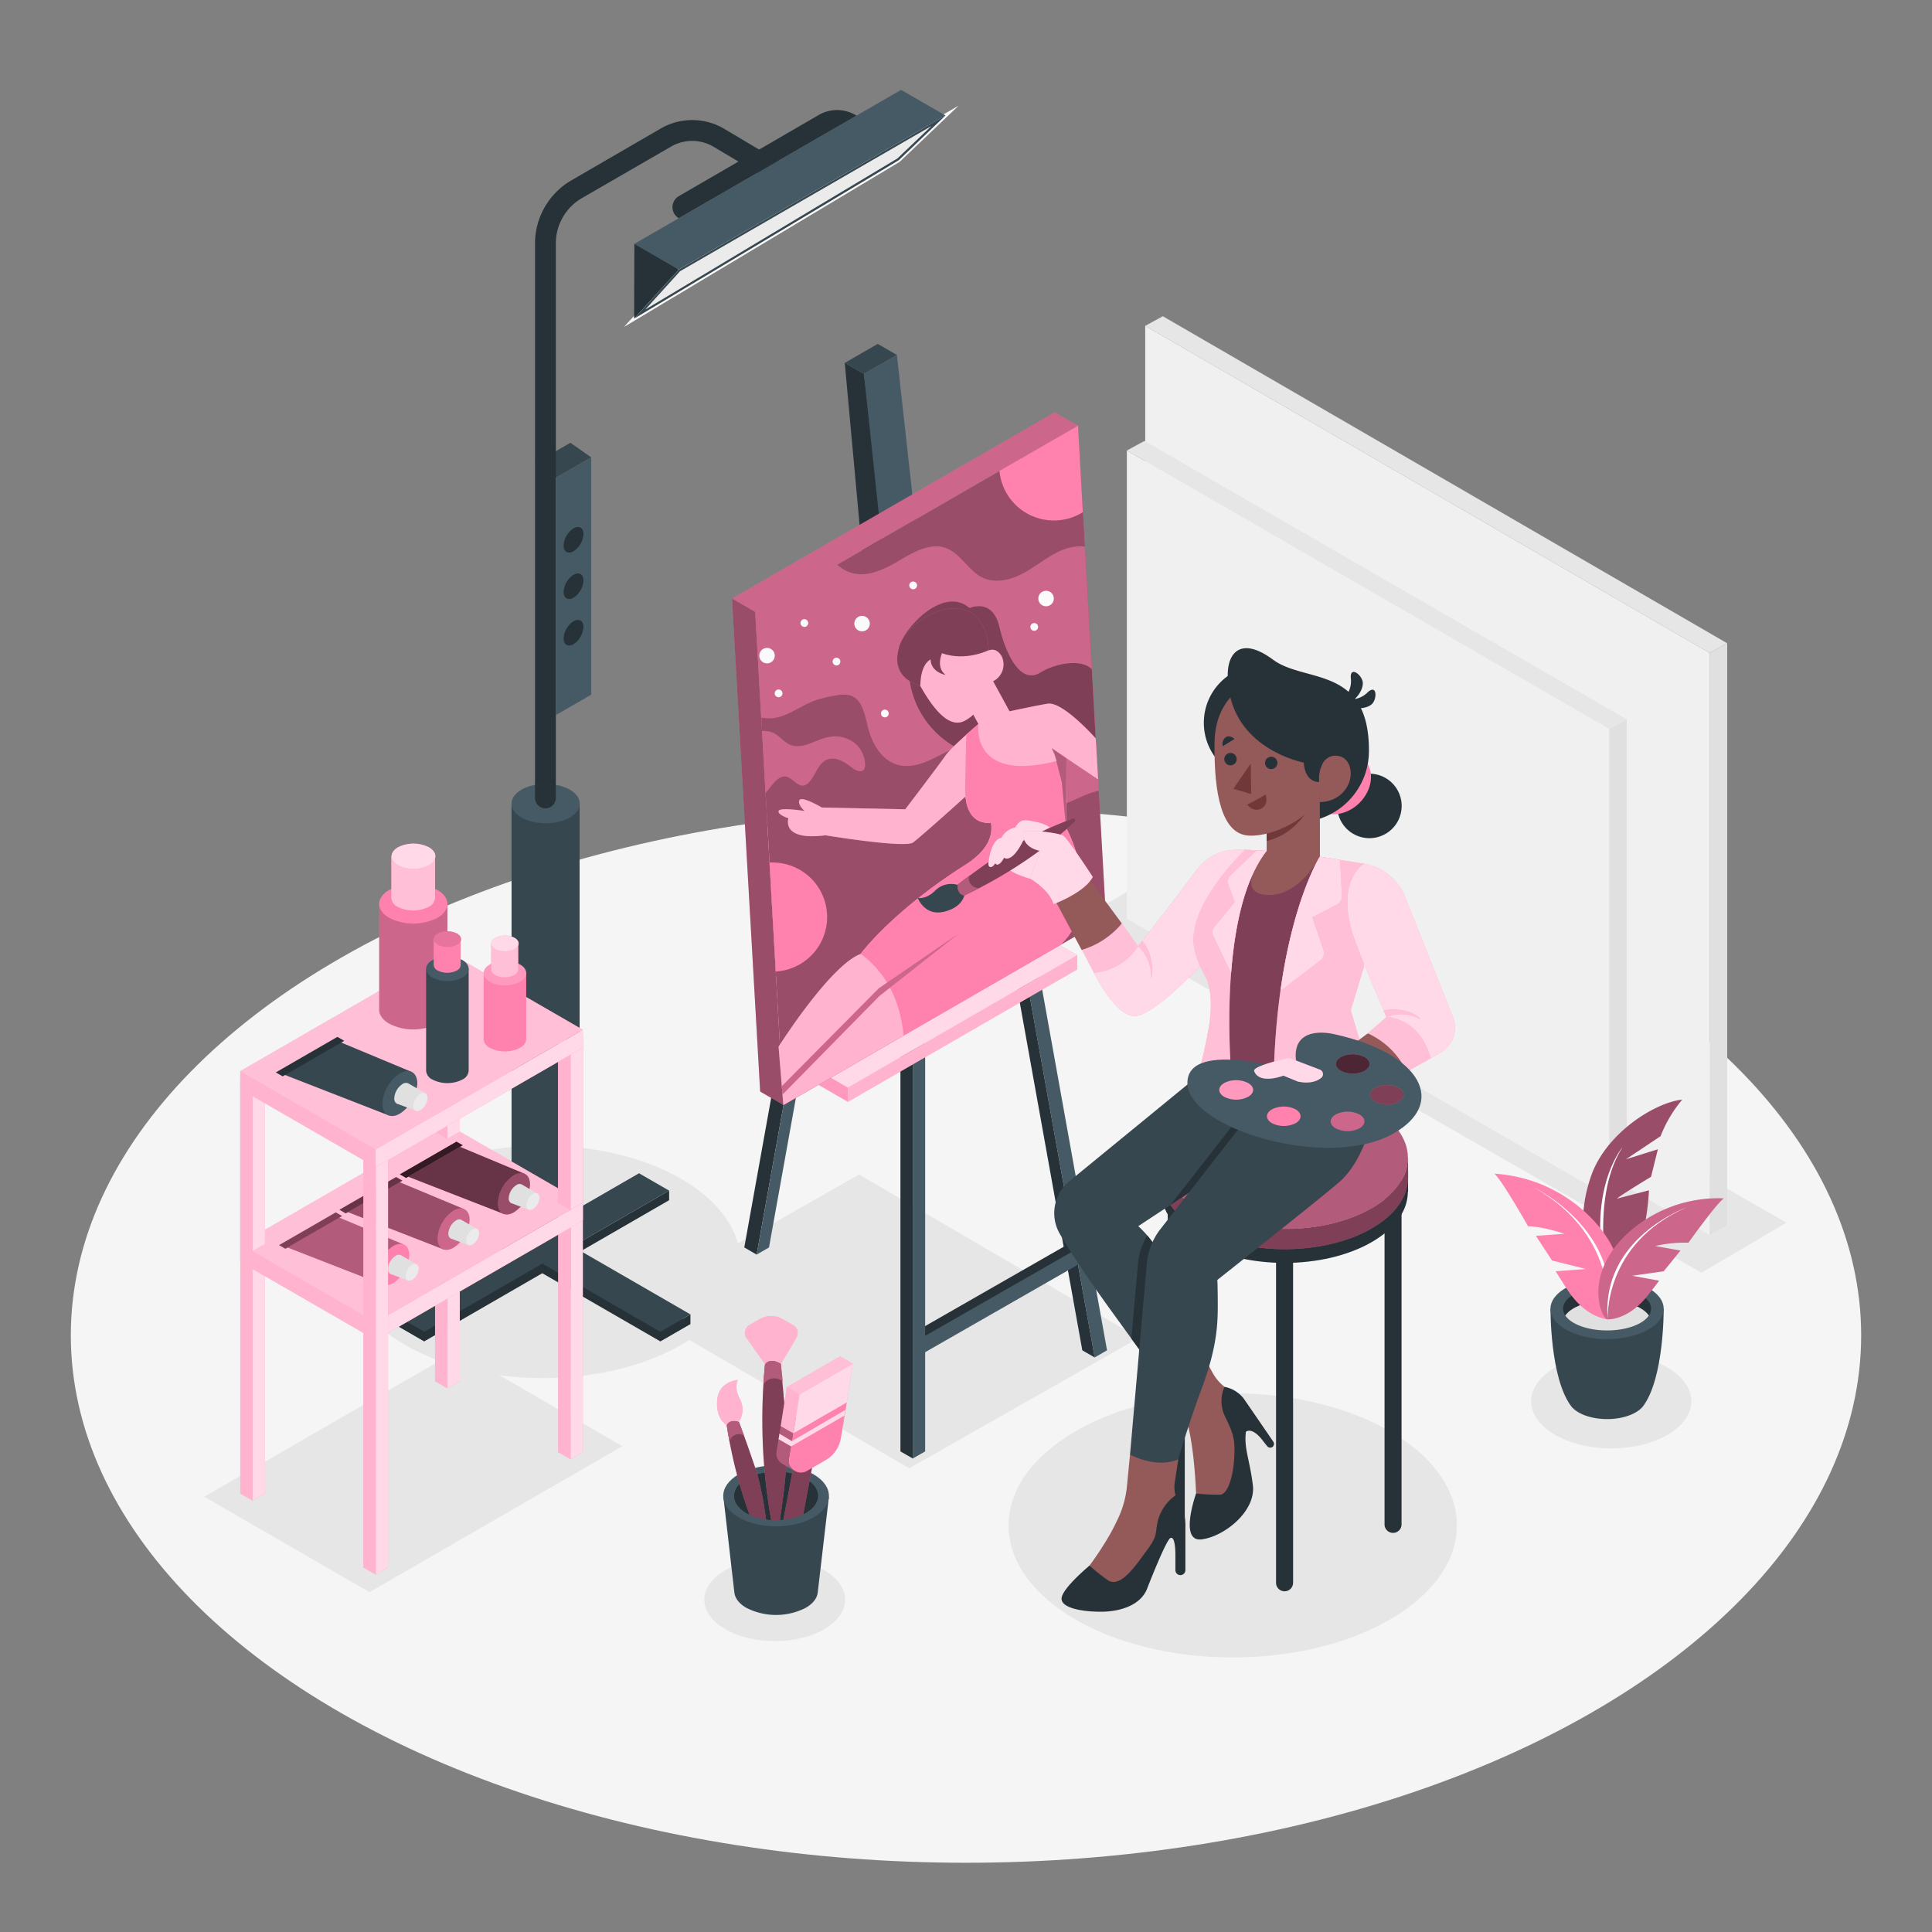<svg xmlns="http://www.w3.org/2000/svg" viewBox="0 0 500 500"><rect x="0" y="0" width="500" height="500" fill="#808080" stroke="none"/><g id="freepik--Floor--inject-125"><ellipse cx="250" cy="345.59" rx="231.67" ry="136.49" style="fill:#f5f5f5"></ellipse></g><g id="freepik--Shadows--inject-125"><polygon points="161.05 374.28 95.64 412.05 52.87 387.36 118.28 349.59 161.05 374.28" style="fill:#e6e6e6"></polygon><polygon points="294.75 346.23 235.31 379.98 162.9 337.71 222.34 303.97 294.75 346.23" style="fill:#e6e6e6"></polygon><polygon points="440.34 329.39 280.39 237.45 302.37 224.5 462.32 316.43 440.34 329.39" style="fill:#e6e6e6"></polygon><ellipse cx="319.03" cy="394.77" rx="58.01" ry="34.18" style="fill:#e6e6e6"></ellipse><ellipse cx="140.53" cy="326.56" rx="51.07" ry="30.09" style="fill:#e6e6e6"></ellipse><ellipse cx="200.5" cy="414" rx="18.22" ry="10.73" style="fill:#e6e6e6"></ellipse><ellipse cx="417" cy="362.63" rx="20.73" ry="12.21" style="fill:#e6e6e6"></ellipse></g><g id="freepik--Canvas--inject-125"><polygon points="447 317.13 442.44 319.62 442.44 168.97 447 166.48 447 317.13" style="fill:#e0e0e0"></polygon><polygon points="442.44 168.97 296.38 84.33 300.94 81.84 447 166.48 442.44 168.97" style="fill:#e6e6e6"></polygon><polygon points="442.44 319.62 296.38 234.98 296.38 84.33 442.44 168.97 442.44 319.62" style="fill:#f0f0f0"></polygon><polygon points="421 307.33 416.43 309.82 416.43 188.66 421 186.17 421 307.33" style="fill:#e0e0e0"></polygon><polygon points="416.43 188.66 291.63 116.6 296.19 114.11 421 186.17 416.43 188.66" style="fill:#e6e6e6"></polygon><polygon points="416.43 309.82 291.63 237.76 291.63 116.6 416.43 188.66 416.43 309.82" style="fill:#f0f0f0"></polygon></g><g id="freepik--Plant--inject-125"><path d="M416.93,335.4S405,323.77,411.8,304.29c3.8-10.93,16.38-18.94,23.55-19.7a33.43,33.43,0,0,0-5.6,9.45l-9,6,8.3-2.6-1.77,7.11s-7.72,4.66-8.86,5.68l8.32-2.17S426.07,328.17,416.93,335.4Z" style="fill:#FF81AE"></path><path d="M416.93,335.4S405,323.77,411.8,304.29c3.8-10.93,16.38-18.94,23.55-19.7a33.43,33.43,0,0,0-5.6,9.45l-9,6,8.3-2.6-1.77,7.11s-7.72,4.66-8.86,5.68l8.32-2.17S426.07,328.17,416.93,335.4Z" style="opacity:0.4"></path><path d="M416.93,335.4s-6.17-24.34,3-38.53C419.89,296.87,409.19,309.39,416.93,335.4Z" style="fill:#fff"></path><path d="M430.56,338.7,416,338.51h-.15l-14.58.19s-.16,17.95,5.37,25.26h0c1.53,1.94,5.11,3.3,9.28,3.3s7.77-1.37,9.29-3.31C430.72,356.63,430.56,338.7,430.56,338.7Z" style="fill:#37474f"></path><ellipse cx="415.91" cy="338.7" rx="14.65" ry="7.86" style="fill:#455a64"></ellipse><path d="M415.91,336.61c5,0,9.31,1.62,10.81,3.86a3.13,3.13,0,0,0,.59-1.77c0-3.11-5.1-5.63-11.4-5.63s-11.39,2.52-11.39,5.63a3.19,3.19,0,0,0,.58,1.77C406.6,338.23,410.87,336.61,415.91,336.61Z" style="fill:#263238"></path><path d="M415.91,336.61c-5,0-9.31,1.62-10.81,3.86,1.5,2.23,5.77,3.85,10.81,3.85s9.31-1.62,10.81-3.85C425.22,338.23,421,336.61,415.91,336.61Z" style="fill:#e0e0e0"></path><path d="M416.09,341.44s-5.64-.22-10.49-7.72c-2-3.09-3-4.72-3-4.72l7.87-.58-8.81-2.2-4.17-6.38,7.32-.54s-5.45-1.91-9.34-1.93c0,0-6.75-11.92-8.72-13.62A38.26,38.26,0,0,1,413.44,317C424.54,330.11,417.74,341.77,416.09,341.44Z" style="fill:#FF81AE"></path><path d="M416.09,341.44s3.53-21.27-19-34.06C397.09,307.38,420.47,318.61,416.09,341.44Z" style="fill:#fff"></path><path d="M416.09,341.44s5.11.33,10.19-6c2.09-2.6,3.11-4,3.11-4l-7-1.27,8.16-1.16,4.36-5.36-6.55-1.18a33.14,33.14,0,0,1,8.61-.86s7.21-10.12,9.15-11.47a34.7,34.7,0,0,0-25.3,9.44C409.54,330.42,414.57,341.59,416.09,341.44Z" style="fill:#FF81AE"></path><path d="M416.09,341.44s5.11.33,10.19-6c2.09-2.6,3.11-4,3.11-4l-7-1.27,8.16-1.16,4.36-5.36-6.55-1.18a33.14,33.14,0,0,1,8.61-.86s7.21-10.12,9.15-11.47a34.7,34.7,0,0,0-25.3,9.44C409.54,330.42,414.57,341.59,416.09,341.44Z" style="opacity:0.2"></path><path d="M416.09,341.44s-1.18-19.52,20.35-28.94C436.44,312.5,414.28,320.43,416.09,341.44Z" style="fill:#fff"></path></g><g id="freepik--Painting--inject-125"><polygon points="279.18 324.64 236.47 349.11 236.47 344.88 279.18 320.42 279.18 324.64" style="fill:#263238"></polygon><polygon points="239.43 375.62 236.23 377.46 236.23 271.34 239.43 269.49 239.43 375.62" style="fill:#455a64"></polygon><polygon points="233.03 375.62 236.23 377.46 236.23 271.34 233.03 269.49 233.03 375.62" style="fill:#263238"></polygon><polygon points="286.5 349.46 283.3 351.31 264.22 245.18 267.42 243.34 286.5 349.46" style="fill:#455a64"></polygon><polygon points="280.1 349.46 283.3 351.31 264.22 245.18 261.02 243.34 280.1 349.46" style="fill:#263238"></polygon><polygon points="192.62 322.84 195.82 324.69 214.9 218.56 211.7 216.72 192.62 322.84" style="fill:#263238"></polygon><polygon points="199.02 322.84 195.82 324.69 214.9 218.56 218.1 216.72 199.02 322.84" style="fill:#455a64"></polygon><polygon points="280.79 326.26 238.08 350.72 238.08 346.49 280.79 322.03 280.79 326.26" style="fill:#455a64"></polygon><polygon points="218.62 93.91 225.1 164.59 232.53 164.59 223.58 96.77 218.62 93.91" style="fill:#263238"></polygon><polygon points="232.12 91.87 223.58 96.77 218.62 93.91 227.16 89 232.12 91.87" style="fill:#37474f"></polygon><polygon points="223.58 96.77 231.5 171.22 240.84 170.7 232.12 91.87 223.58 96.77" style="fill:#455a64"></polygon><polygon points="219.44 281.45 219.44 285.16 205.86 277.32 205.86 273.61 219.44 281.45" style="fill:#FF81AE"></polygon><polygon points="219.44 281.45 219.44 285.16 205.86 277.32 205.86 273.61 219.44 281.45" style="fill:#fff;opacity:0.2"></polygon><polygon points="278.79 250.89 219.44 285.16 219.44 281.45 278.79 247.18 278.79 250.89" style="fill:#FF81AE"></polygon><polygon points="278.79 250.89 219.44 285.16 219.44 281.45 278.79 247.18 278.79 250.89" style="fill:#fff;opacity:0.4"></polygon><polygon points="278.79 247.18 219.44 281.45 205.86 273.61 265.21 239.35 278.79 247.18" style="fill:#FF81AE"></polygon><polygon points="278.79 247.18 219.44 281.45 205.86 273.61 265.21 239.35 278.79 247.18" style="fill:#fff;opacity:0.7"></polygon><polygon points="278.96 110.15 195.45 158.37 189.44 154.9 272.95 106.68 278.96 110.15" style="fill:#FF81AE"></polygon><polygon points="278.96 110.15 195.45 158.37 189.44 154.9 272.95 106.68 278.96 110.15" style="opacity:0.2"></polygon><path d="M286.24,237.74l-11.87,6.86h0L233.85,268l-31.12,18-.89-15.66-1.08-18.86-1.61-28.21-1-18-.91-16-1.77-30.87,63.22-36.5L279,110.15l1.28,22.4,2.32,40.65,1,17.82v.19l.6,10.42Z" style="fill:#FF81AE"></path><path d="M286.24,237.74l-11.87,6.86h0L233.85,268l-31.12,18-.89-15.66-1.08-18.86-1.61-28.21-1-18-.91-16-1.77-30.87,63.22-36.5L279,110.15l1.28,22.4,2.32,40.65,1,17.82v.19l.6,10.42Z" style="opacity:0.4"></path><polygon points="202.73 285.96 195.45 158.37 189.44 154.9 196.73 282.49 202.73 285.96" style="fill:#FF81AE"></polygon><polygon points="202.73 285.96 195.45 158.37 189.44 154.9 196.73 282.49 202.73 285.96" style="opacity:0.4"></polygon><path d="M284.36,204.63l-.18-3L283.57,191l-2.83-49.58a13.23,13.23,0,0,0-6.69,1.33c-3.28,1.54-6.09,3.94-9.29,5.65s-7.14,2.67-10.42,1.13c-3.71-1.74-5.65-6.23-9.49-7.66-4.07-1.5-8.41,1-12.12,3.22s-8.24,4.45-12.46,3.15a9.53,9.53,0,0,1-3.65-2.13l-21.18,12.23L197,185.7a12.84,12.84,0,0,0,2.47.18c4-.19,7.35-3,11.1-4.48a28.7,28.7,0,0,1,5.85-1.42,7.8,7.8,0,0,1,3.69,0c2.95,1,3.69,4.7,4.4,7.73,1,4.44,3.55,9.13,8,10.26,2.95.76,6.05-.26,8.8-1.57s5.4-2.93,8.39-3.49a7.26,7.26,0,0,1,4.08.25,9.28,9.28,0,0,1,4,4.09,73.44,73.44,0,0,0,4.3,7,11.79,11.79,0,0,0,6.61,4.63c2.73.58,5.56-.27,8.14-1.36S281.71,205.19,284.36,204.63Z" style="fill:#FF81AE"></path><path d="M284.36,204.63l-.18-3L283.57,191l-2.83-49.58a13.23,13.23,0,0,0-6.69,1.33c-3.28,1.54-6.09,3.94-9.29,5.65s-7.14,2.67-10.42,1.13c-3.71-1.74-5.65-6.23-9.49-7.66-4.07-1.5-8.41,1-12.12,3.22s-8.24,4.45-12.46,3.15a9.53,9.53,0,0,1-3.65-2.13l-21.18,12.23L197,185.7a12.84,12.84,0,0,0,2.47.18c4-.19,7.35-3,11.1-4.48a28.7,28.7,0,0,1,5.85-1.42,7.8,7.8,0,0,1,3.69,0c2.95,1,3.69,4.7,4.4,7.73,1,4.44,3.55,9.13,8,10.26,2.95.76,6.05-.26,8.8-1.57s5.4-2.93,8.39-3.49a7.26,7.26,0,0,1,4.08.25,9.28,9.28,0,0,1,4,4.09,73.44,73.44,0,0,0,4.3,7,11.79,11.79,0,0,0,6.61,4.63c2.73.58,5.56-.27,8.14-1.36S281.71,205.19,284.36,204.63Z" style="opacity:0.2"></path><path d="M235.32,175.6a23.68,23.68,0,0,0,13.41,18.53c12.65,6.19,18.92-6.41,18.92-6.41L250,166.51Z" style="fill:#FF81AE"></path><path d="M235.32,175.6a23.68,23.68,0,0,0,13.41,18.53c12.65,6.19,18.92-6.41,18.92-6.41L250,166.51Z" style="fill:#FF81AE"></path><path d="M235.32,175.6a23.68,23.68,0,0,0,13.41,18.53c12.65,6.19,18.92-6.41,18.92-6.41L250,166.51Z" style="opacity:0.5"></path><path d="M283.58,191.21v2.48l-22.33-4.18-7.44-13.78,2.08-7.48s-5.13,4.1-12.11-.55-7.49,5.57-7.49,5.57-4.49-1-3.66-5.57,11.31-16.41,18.3-10.34c0,0,5.92-2.82,7.74,4.93s5.7,14.81,10.55,11.77c3.89-2.44,10.76-3.67,13.34-.86l1,17.82Z" style="fill:#FF81AE"></path><path d="M283.58,191.21v2.48l-22.33-4.18-7.44-13.78,2.08-7.48s-5.13,4.1-12.11-.55-7.49,5.57-7.49,5.57-4.49-1-3.66-5.57,11.31-16.41,18.3-10.34c0,0,5.92-2.82,7.74,4.93s5.7,14.81,10.55,11.77c3.89-2.44,10.76-3.67,13.34-.86l1,17.82Z" style="opacity:0.5"></path><path d="M275.87,214.15s10.55,19-1.5,30.45L202.73,286l-1.24-15.12s.12-.2.35-.54c2.15-3.32,13.72-20.78,20.89-23.46,0,0,8.11-11,27.05-23,4.26-2.7,7.46-6.24,6.69-11,0,0-5.81,1.23-6.61-6.74-3.29,3-11.87,10.64-13.55,11.89-2.1,1.55-22.7-1.86-22.7-1.86-11.59,1.52-9.56-4.4-9.56-4.4s-2.84-.91-2.54-1.89,6.22-.08,6.72,0c-.26-.24-1.95-1.82-1.29-2.85s5.75,1.95,5.75,1.95l21.59.46s8.83-11.61,10.42-13.9,8.53-8.15,8.53-8.15l-1.34-2.45a10.1,10.1,0,0,1-2.42,1.69c-3.95,1.85-8.15-3.16-12.09-10.58a10.61,10.61,0,0,1,3.44-14.41c2.61-1.71,9.6-4.57,14.43,5.22a14.38,14.38,0,0,1,.64,1.48c1.84-.75,3.06.93,3.39,1.62a4.87,4.87,0,0,1-2.27,6.34l4.25,7.79s8.89-1.91,10.18-2c3.58-.14,10.4,7.08,12.13,9l.61,10.61L276,196.22Z" style="fill:#FF81AE"></path><path d="M275.87,214.15s10.55,19-1.5,30.45L202.73,286l-1.24-15.12s.12-.2.35-.54c2.15-3.32,13.72-20.78,20.89-23.46,0,0,8.11-11,27.05-23,4.26-2.7,7.46-6.24,6.69-11,0,0-5.81,1.23-6.61-6.74-3.29,3-11.87,10.64-13.55,11.89-2.1,1.55-22.7-1.86-22.7-1.86-11.59,1.52-9.56-4.4-9.56-4.4s-2.84-.91-2.54-1.89,6.22-.08,6.72,0c-.26-.24-1.95-1.82-1.29-2.85s5.75,1.95,5.75,1.95l21.59.46s8.83-11.61,10.42-13.9,8.53-8.15,8.53-8.15l-1.34-2.45a10.1,10.1,0,0,1-2.42,1.69c-3.95,1.85-8.15-3.16-12.09-10.58a10.61,10.61,0,0,1,3.44-14.41c2.61-1.71,9.6-4.57,14.43,5.22a14.38,14.38,0,0,1,.64,1.48c1.84-.75,3.06.93,3.39,1.62a4.87,4.87,0,0,1-2.27,6.34l4.25,7.79s8.89-1.91,10.18-2c3.58-.14,10.4,7.08,12.13,9l.61,10.61L276,196.22Z" style="fill:#fff;opacity:0.4"></path><path d="M274.37,244.6h0L233.85,268c-.61-6.62-3.08-15.27-11.12-21.16,0,0,8.11-11,27.05-23,4.26-2.7,7.46-6.24,6.69-11,0,0-6.87,1.47-6.69-9,.07-4.6.29-13.75.29-13.75l3.16-2.76s-2.49,16.51,22.76,8.92l-.12,17.93S286.42,233.16,274.37,244.6Z" style="fill:#FF81AE"></path><polygon points="202.51 283.28 227.53 257.82 248.19 241.54 227.43 255.77 202.33 281.11 202.51 283.28" style="fill:#FF81AE"></polygon><polygon points="202.51 283.28 227.53 257.82 248.19 241.54 227.43 255.77 202.33 281.11 202.51 283.28" style="opacity:0.2"></polygon><path d="M272.2,193.63l.73,1.64a22.82,22.82,0,0,1,1.87,7.16l1.07,11.72h0l.12-17.92h0Z" style="fill:#FF81AE"></path><polyline points="274.8 202.44 275.87 214.15 275.87 214.14 275.99 196.22 275.99 196.22 275.99 196.22 272.2 193.63 272.93 195.27" style="opacity:0.3"></polyline><path d="M255.89,168.25s-5.89,3-12.11.8c0,0-1.66,3.66.93,5.62,0,0-3.78-.65-3.87-4,0,0-2.57.93-2.66,6.73,0,0-7.9-1.44-5.54-9.73C235.29,158.37,254.86,150.07,255.89,168.25Z" style="fill:#FF81AE"></path><path d="M255.89,168.25s-5.89,3-12.11.8c0,0-1.66,3.66.93,5.62,0,0-3.78-.65-3.87-4,0,0-2.57.93-2.66,6.73,0,0-7.9-1.44-5.54-9.73C235.29,158.37,254.86,150.07,255.89,168.25Z" style="opacity:0.5"></path><path d="M214.06,237.32a14.12,14.12,0,0,1-13.3,14.11l-1.61-28.21.79,0A14.11,14.11,0,0,1,214.06,237.32Z" style="fill:#FF81AE"></path><path d="M280.24,132.55a14.14,14.14,0,0,1-21.58-10.69L279,110.15Z" style="fill:#FF81AE"></path><path d="M225.1,161.39a2,2,0,1,1-2-2A2,2,0,0,1,225.1,161.39Z" style="fill:#fafafa"></path><path d="M200.51,169.68a2,2,0,1,1-2-2A2,2,0,0,1,200.51,169.68Z" style="fill:#fafafa"></path><circle cx="270.72" cy="154.9" r="2.01" style="fill:#fafafa"></circle><path d="M230,184.65a1,1,0,1,1-1-1A1,1,0,0,1,230,184.65Z" style="fill:#fafafa"></path><path d="M237.32,151.5a1,1,0,1,1-1-1A1,1,0,0,1,237.32,151.5Z" style="fill:#fafafa"></path><path d="M268.66,162.25a1,1,0,1,1-1-1A1,1,0,0,1,268.66,162.25Z" style="fill:#fafafa"></path><path d="M217.48,171.22a1,1,0,1,1-1-1A1,1,0,0,1,217.48,171.22Z" style="fill:#fafafa"></path><path d="M209.17,161.24a1,1,0,1,1-1-1A1,1,0,0,1,209.17,161.24Z" style="fill:#fafafa"></path><path d="M202.5,179.44a1,1,0,1,1-1-1A1,1,0,0,1,202.5,179.44Z" style="fill:#fafafa"></path><path d="M223.87,198a1.78,1.78,0,0,1-.31,1.13c-.71.93-2.18.22-3.1-.51-1.88-1.48-4.31-2.94-6.51-2s-2.87,3.92-4.53,5.77a2.77,2.77,0,0,1-1.26.86c-1.75.43-3-1.94-4.74-2.27s-3.28,1.67-4.44,3.21a11.39,11.39,0,0,1-.86,1l-.91-16a5.89,5.89,0,0,1,3.1.57c1.52.8,2.59,2.32,4.18,3,3.19,1.33,6.53-1.33,9.92-2a8.33,8.33,0,0,1,6.5,1.36A7.29,7.29,0,0,1,223.87,198Z" style="fill:#FF81AE"></path><path d="M223.87,198a1.78,1.78,0,0,1-.31,1.13c-.71.93-2.18.22-3.1-.51-1.88-1.48-4.31-2.94-6.51-2s-2.87,3.92-4.53,5.77a2.77,2.77,0,0,1-1.26.86c-1.75.43-3-1.94-4.74-2.27s-3.28,1.67-4.44,3.21a11.39,11.39,0,0,1-.86,1l-.91-16a5.89,5.89,0,0,1,3.1.57c1.52.8,2.59,2.32,4.18,3,3.19,1.33,6.53-1.33,9.92-2a8.33,8.33,0,0,1,6.5,1.36A7.29,7.29,0,0,1,223.87,198Z" style="opacity:0.2"></path></g><g id="freepik--Brushes--inject-125"><path d="M214.52,387.4l-27.34-.28,2.87,25h0c.16,1.47,1.2,2.91,3.14,4a16.9,16.9,0,0,0,15.3,0c1.95-1.12,3-2.56,3.14-4h0Z" style="fill:#37474f"></path><path d="M210.52,392.7c-5.34,3.09-14,3.09-19.34,0s-5.34-8.08,0-11.16,14-3.08,19.34,0S215.86,389.62,210.52,392.7Z" style="fill:#455a64"></path><path d="M208.5,391.54a16.9,16.9,0,0,1-15.3,0c-4.23-2.44-4.23-6.39,0-8.84a16.87,16.87,0,0,1,15.3,0C212.73,385.15,212.73,389.1,208.5,391.54Z" style="fill:#263238"></path><path d="M208.51,391.54a4.54,4.54,0,0,1-.62.32,14.48,14.48,0,0,1-5.14,1.4c-.3,0-.62.06-.92.08a18.75,18.75,0,0,1-2.25,0c-.46,0-.9-.08-1.34-.14A14.44,14.44,0,0,1,194,392c-.27-.13-.54-.26-.79-.41-3.5-2-4.1-5.08-1.8-7.46a8.5,8.5,0,0,1,1.8-1.37,11.89,11.89,0,0,1,2.78-1.16,15,15,0,0,1,1.95-.43,18,18,0,0,1,5.43-.07,15,15,0,0,1,1.65.31,13.06,13.06,0,0,1,3.51,1.35,7,7,0,0,1,1,.66C212.7,385.8,212.38,389.31,208.51,391.54Z" style="fill:#263238"></path><path d="M191.23,368a5.88,5.88,0,0,0,.3-5.87c-1.67-3-.58-5-.58-5s-5,.29-5.36,5.29,2.49,6.41,2.49,6.41Z" style="fill:#FF81AE"></path><path d="M191.23,368a5.88,5.88,0,0,0,.3-5.87c-1.67-3-.58-5-.58-5s-5,.29-5.36,5.29,2.49,6.41,2.49,6.41Z" style="fill:#fff;opacity:0.4"></path><path d="M198.24,393.18A14.44,14.44,0,0,1,194,392c-.42-1.14-.85-2.37-1.28-3.67s-.91-2.83-1.31-4.2c-1.24-4.34-2.08-8.28-2.61-11.07-.08-.47-.17-.92-.24-1.32s-.16-.85-.21-1.2-.07-.49-.11-.69l-.14-.93c.81-1.78,3.14-.87,3.14-.87s.32.74,1.29,3.46c.64,1.75,1.55,4.33,2.82,8.06.23.65.44,1.33.64,2A85.33,85.33,0,0,1,198.24,393.18Z" style="fill:#FF81AE"></path><path d="M198.24,393.18A14.44,14.44,0,0,1,194,392c-.42-1.14-.85-2.37-1.28-3.67s-.91-2.83-1.31-4.2c-1.24-4.34-2.08-8.28-2.61-11.07-.08-.47-.17-.92-.24-1.32s-.16-.85-.21-1.2-.07-.49-.11-.69l-.14-.93c.81-1.78,3.14-.87,3.14-.87s.32.74,1.29,3.46c.64,1.75,1.55,4.33,2.82,8.06.23.65.44,1.33.64,2A85.33,85.33,0,0,1,198.24,393.18Z" style="opacity:0.5"></path><path d="M192.52,371.46c-1-2.71-1.29-3.46-1.29-3.46s-2.34-.91-3.15.87c0,0,.22,1.59.7,4.14A2.57,2.57,0,0,1,192.52,371.46Z" style="fill:#FF81AE"></path><path d="M192.52,371.46c-1-2.71-1.29-3.46-1.29-3.46s-2.34-.91-3.15.87c0,0,.22,1.59.7,4.14A2.57,2.57,0,0,1,192.52,371.46Z" style="opacity:0.3"></path><path d="M198,353.08l-4.79-6.77a2.36,2.36,0,0,1,.75-3.41l2.61-1.5a5.93,5.93,0,0,1,6,0l2.7,1.55a2.36,2.36,0,0,1,.85,3.25l-4,6.77Z" style="fill:#FF81AE"></path><path d="M198,353.08l-4.79-6.77a2.36,2.36,0,0,1,.75-3.41l2.61-1.5a5.93,5.93,0,0,1,6,0l2.7,1.55a2.36,2.36,0,0,1,.85,3.25l-4,6.77Z" style="fill:#fff;opacity:0.4"></path><path d="M203.35,381.05c-.39,4.59-1,9-1.52,12.29a18.75,18.75,0,0,1-2.25,0c-.55-3-1.18-7.13-1.66-12.2-.09-1-.18-2-.26-3.1a151.09,151.09,0,0,1-.09-19.71c0-.45.06-.87.09-1.25s0-.51.05-.75c.14-2,.28-3.23.28-3.23,1.52-1.92,4.08-.11,4.08-.11a.42.42,0,0,0,0,.07s0,0,0,.07,0,.19,0,.37.05.3.07.49,0,.28.05.44a.49.49,0,0,0,0,.12,2.65,2.65,0,0,0,.05.38c0,.13,0,.27,0,.42,0,.41.1.9.15,1.46,0,.24,0,.5.07.77.23,2.31.54,5.72,1,10.62A79.59,79.59,0,0,1,203.35,381.05Z" style="fill:#FF81AE"></path><path d="M203.35,381.05c-.39,4.59-1,9-1.52,12.29a18.75,18.75,0,0,1-2.25,0c-.55-3-1.18-7.13-1.66-12.2-.09-1-.18-2-.26-3.1a151.09,151.09,0,0,1-.09-19.71c0-.45.06-.87.09-1.25s0-.51.05-.75c.14-2,.28-3.23.28-3.23,1.52-1.92,4.08-.11,4.08-.11a.42.42,0,0,0,0,.07s0,0,0,.07,0,.19,0,.37.05.3.07.49,0,.28.05.44a.49.49,0,0,0,0,.12,2.65,2.65,0,0,0,.05.38c0,.13,0,.27,0,.42,0,.41.1.9.15,1.46,0,.24,0,.5.07.77.23,2.31.54,5.72,1,10.62A79.59,79.59,0,0,1,203.35,381.05Z" style="opacity:0.5"></path><path d="M202.58,357.57c-.36-3.59-.51-4.6-.51-4.6s-2.56-1.81-4.08.11c0,0-.22,2-.42,5.23A3.2,3.2,0,0,1,202.58,357.57Z" style="fill:#FF81AE"></path><path d="M202.58,357.57c-.36-3.59-.51-4.6-.51-4.6s-2.56-1.81-4.08.11c0,0-.22,2-.42,5.23A3.2,3.2,0,0,1,202.58,357.57Z" style="opacity:0.3"></path><path d="M210.58,377.39a1.73,1.73,0,0,1-.05.45l-.39,2.09-.65,3.44-1.6,8.49a14.48,14.48,0,0,1-5.14,1.4l2.25-11.9.18-1,0-.08h0l.62-3.32a2.4,2.4,0,0,1,4.75.44Z" style="fill:#FF81AE"></path><path d="M210.58,377.39a1.73,1.73,0,0,1-.05.45l-.39,2.09-.65,3.44-1.6,8.49a14.48,14.48,0,0,1-5.14,1.4l2.25-11.9.18-1,0-.08h0l.62-3.32a2.4,2.4,0,0,1,4.75.44Z" style="opacity:0.5"></path><path d="M204.27,377.53a2.82,2.82,0,0,0,0,1,2.7,2.7,0,0,0,.08.39c0,.13.08.25.13.38h0a3.54,3.54,0,0,0,.19.33,1.9,1.9,0,0,0,.22.33c.08.1.18.2.26.29l.3.26.33.21-.17-.08-3.06-1.78a3,3,0,0,1-1.56-3.2l.53-3.18.22-1.38.34-2,3.93-2.27,9.86-5.69-.69,4.19L205.36,371l-.33,2-.22,1.37Z" style="fill:#FF81AE"></path><path d="M204.27,377.53a2.82,2.82,0,0,0,0,1,2.7,2.7,0,0,0,.08.39c0,.13.08.25.13.38h0a3.54,3.54,0,0,0,.19.33,1.9,1.9,0,0,0,.22.33c.08.1.18.2.26.29l.3.26.33.21-.17-.08-3.06-1.78a3,3,0,0,1-1.56-3.2l.53-3.18.22-1.38.34-2,3.93-2.27,9.86-5.69-.69,4.19L205.36,371l-.33,2-.22,1.37Z" style="opacity:0.3"></path><polygon points="220.7 352.92 206.91 360.89 203.62 358.99 217.41 351.02 220.7 352.92" style="fill:#FF81AE"></polygon><polygon points="220.7 352.92 206.91 360.89 203.62 358.99 217.41 351.02 220.7 352.92" style="fill:#fff;opacity:0.5"></polygon><polygon points="206.91 360.89 205.35 370.96 202.06 369.06 203.62 358.99 206.91 360.89" style="fill:#FF81AE"></polygon><polygon points="206.91 360.89 205.35 370.96 202.06 369.06 203.62 358.99 206.91 360.89" style="fill:#fff;opacity:0.4"></polygon><polygon points="219.15 362.99 205.35 370.96 206.91 360.89 220.7 352.92 219.15 362.99" style="fill:#FF81AE"></polygon><polygon points="219.15 362.99 205.35 370.96 206.91 360.89 220.7 352.92 219.15 362.99" style="fill:#fff;opacity:0.7"></polygon><path d="M213.67,377.89l-4.85,2.8a3.07,3.07,0,0,1-4.56-3.16l1.09-6.57,13.8-8-1.52,9.18A8.15,8.15,0,0,1,213.67,377.89Z" style="fill:#FF81AE"></path><polygon points="218.76 364.89 218.53 366.35 204.81 374.29 204.74 374.32 201.51 372.45 201.73 371.07 204.95 372.97 205.03 372.92 218.76 364.89" style="fill:#FF81AE"></polygon><polygon points="218.76 364.89 218.53 366.35 204.81 374.29 204.74 374.32 201.51 372.45 201.73 371.07 204.95 372.97 205.03 372.92 218.76 364.89" style="fill:#fff;opacity:0.7"></polygon></g><g id="freepik--Character--inject-125"><path d="M332.45,411.82h0a2.2,2.2,0,0,1-2.21-2.2V319a2.21,2.21,0,0,1,2.21-2.21h0a2.21,2.21,0,0,1,2.2,2.21v90.61A2.2,2.2,0,0,1,332.45,411.82Z" style="fill:#263238"></path><path d="M360.52,396.71h0a2.19,2.19,0,0,1-2.2-2.2V303.9a2.2,2.2,0,0,1,2.2-2.21h0a2.2,2.2,0,0,1,2.2,2.21v90.61A2.19,2.19,0,0,1,360.52,396.71Z" style="fill:#263238"></path><path d="M304.42,396.71h0a2.2,2.2,0,0,1-2.21-2.2V303.9a2.21,2.21,0,0,1,2.21-2.21h0a2.21,2.21,0,0,1,2.2,2.21v90.61A2.2,2.2,0,0,1,304.42,396.71Z" style="fill:#263238"></path><path d="M364.35,303.21c0,4.72-3.11,9.43-9.34,13-12.46,7.2-32.65,7.2-45.11,0-6.23-3.59-9.34-8.3-9.34-13h0v5.24h0c0,4.71,3.11,9.43,9.34,13,12.46,7.19,32.65,7.19,45.11,0,6.23-3.59,9.34-8.31,9.34-13h.06v-5.24Z" style="fill:#263238"></path><ellipse cx="332.46" cy="299.67" rx="31.9" ry="18.42" style="fill:#FF81AE"></ellipse><ellipse cx="332.46" cy="299.67" rx="31.9" ry="18.42" style="opacity:0.3"></ellipse><path d="M364.35,299.67c0,4.71-3.11,9.42-9.34,13-12.46,7.19-32.65,7.19-45.11,0-6.23-3.6-9.34-8.31-9.34-13h0v5.23h0c0,4.72,3.11,9.43,9.34,13,12.46,7.19,32.65,7.19,45.11,0,6.23-3.6,9.34-8.31,9.34-13h.06v-5.23Z" style="fill:#FF81AE"></path><path d="M364.35,299.67c0,4.71-3.11,9.42-9.34,13-12.46,7.19-32.65,7.19-45.11,0-6.23-3.6-9.34-8.31-9.34-13h0v5.23h0c0,4.72,3.11,9.43,9.34,13,12.46,7.19,32.65,7.19,45.11,0,6.23-3.6,9.34-8.31,9.34-13h.06v-5.23Z" style="opacity:0.5"></path><path d="M312.21,352.3l1.6,2.95a12,12,0,0,0,3.09,3.66h0s7.67,23,.47,29.15-7.83-1.53-7.83-1.53S309,370,306,365.09c-1.7-2.79-3.48-5.26-3.48-5.26Z" style="fill:#945959"></path><path d="M310.58,278l-33.83,27.7a10.69,10.69,0,0,0-2.45,13.66c2.48,4.26,6.52,10.51,13.07,19.57,6.33,8.73,15.15,20.92,15.15,20.92s8.46-1.87,9.69-7.53c0,0-4-9.29-5.42-12.56s-4.6-15.57-12.21-22.43l31.32-20.64-1.64-18.89Z" style="fill:#37474f"></path><path d="M316.9,358.91a9.13,9.13,0,0,0,.18,7.76c2,4.17,2.58,5.5,2.36,10.24s-1.55,9.81-3.7,9.92a55.93,55.93,0,0,1-6.2-.3s-4.48,12.55,1.39,11.86,14.13-7.26,13.31-14-2.34-9.51-1.8-13.85c0,0,1.61-1.51,4.6,2.6l.93,1.16a1,1,0,0,0,1.32.19h0a1,1,0,0,0,.26-1.35c-1.58-2.32-6.16-9-7.64-11.14A8.27,8.27,0,0,0,316.9,358.91Z" style="fill:#263238"></path><path d="M302.52,359.83a18.33,18.33,0,0,0,7.3-3.64c.68-2.06,1.21-3.92,1.63-5.65-1.24-2.85-3.64-8.42-4.66-10.8-1.25-2.91-3.94-13-9.88-20a17,17,0,0,0-2.41,7.33l-1.7,19.34Z" style="fill:#263238"></path><path d="M314.55,277.92c.64,4,2,10.41,4.4,13.37l-16,20.51,23-15.13-1.64-18.89Z" style="fill:#263238"></path><path d="M304.94,377.69l-.9,5.89a8.53,8.53,0,0,0,.17,3.41h0l-3.68,11.07-11.11,13.23-7.91-5.52a82.43,82.43,0,0,0,5.87-8.9c.83-1.5,1.54-2.95,2.12-4.21a25,25,0,0,0,2.15-8l.8-8.27Z" style="fill:#945959"></path><path d="M316.37,274.44s1.22,12.36,4.86,16.85l-20.89,26.77a17,17,0,0,0-3.55,9l-4.34,49.37s6.63,3.73,12.49,1.25c0,0,2.32-8.24,6.07-18.36s4.17-16,4.15-21.66-.12-6.41-.12-6.41,26.57-21,31.66-25.41,10-15.5,8.57-25.24Z" style="fill:#37474f"></path><path d="M304.21,387a11.71,11.71,0,0,0-4.79,7.71c-.39,2.46-.06,3.08-2.64,6.55s-6.82,10.11-10.21,7.6a54,54,0,0,1-4.61-3.68s-7.23,6-7.23,8.55,5.78,3.43,10.48,3.38,10-1.66,11.68-6,5.06-12.58,6-13.06,1.32,1.83,1.3,4.55c0,1.48,0,2.83,0,3.76a1.29,1.29,0,0,0,1.3,1.28h0a1.29,1.29,0,0,0,1.29-1.29V394.68a12.76,12.76,0,0,0-2.5-7.58Z" style="fill:#263238"></path><path d="M258.38,222s.78,3.36,8.21,5.42l5.91-8.33-6.32-3.77Z" style="fill:#FF81AE"></path><path d="M258.38,222s.78,3.36,8.21,5.42l5.91-8.33-6.32-3.77Z" style="fill:#fff;opacity:0.7"></path><path d="M290.34,239,282,227.7l-8.68,5.79,6.6,12.34S285.62,246.39,290.34,239Z" style="fill:#945959"></path><path d="M322.27,219.89l-11.8,30.2s-11.82,12.85-16.87,12.85-10.5-11.19-10.5-11.19l11.43-6.86s11.13-14.17,14.57-19S316.73,219.59,322.27,219.89Z" style="fill:#FF81AE"></path><path d="M322.27,219.89l-11.8,30.2s-11.82,12.85-16.87,12.85-10.5-11.19-10.5-11.19l11.43-6.86s11.13-14.17,14.57-19S316.73,219.59,322.27,219.89Z" style="fill:#fff;opacity:0.7"></path><path d="M283.1,251.75a15,15,0,0,0,11.43-6.86L290.34,239A21.46,21.46,0,0,1,280,245.83Z" style="fill:#FF81AE"></path><path d="M283.1,251.75a15,15,0,0,0,11.43-6.86L290.34,239A21.46,21.46,0,0,1,280,245.83Z" style="fill:#fff;opacity:0.5"></path><path d="M294.53,244.89s3.52,2.69,3.45,8.48c0,0,1.18-5.65-2.36-9.87Z" style="fill:#FF81AE"></path><path d="M294.53,244.89s3.52,2.69,3.45,8.48c0,0,1.18-5.65-2.36-9.87Z" style="fill:#fff;opacity:0.5"></path><path d="M247.81,229a5.86,5.86,0,0,0-5.7,1.4c-2.42,2.48-4.59,2-4.59,2s1.72,4.66,6.61,3.59,5.43-4.23,5.43-4.23Z" style="fill:#37474f"></path><path d="M247.81,229s-.19,2.5,1.75,2.76a119,119,0,0,0,17.25-10,113.18,113.18,0,0,0,11.38-9.09.52.52,0,0,0-.54-.86c-4.35,1.67-13.86,5.56-20,10C249.48,227.57,247.81,229,247.81,229Z" style="fill:#FF81AE"></path><path d="M247.81,229s-.19,2.5,1.75,2.76a119,119,0,0,0,17.25-10,113.18,113.18,0,0,0,11.38-9.09.52.52,0,0,0-.54-.86c-4.35,1.67-13.86,5.56-20,10C249.48,227.57,247.81,229,247.81,229Z" style="opacity:0.5"></path><path d="M250.75,226.71c-2.31,1.72-2.94,2.24-2.94,2.24s-.19,2.5,1.75,2.76c0,0,1.46-.67,3.76-1.87A2.57,2.57,0,0,1,250.75,226.71Z" style="fill:#FF81AE"></path><path d="M250.75,226.71c-2.31,1.72-2.94,2.24-2.94,2.24s-.19,2.5,1.75,2.76c0,0,1.46-.67,3.76-1.87A2.57,2.57,0,0,1,250.75,226.71Z" style="opacity:0.3"></path><path d="M271.69,214.16s-.86-.86-3.66-1.48c-3.27-.71-4-.6-5.32,1.48a5.27,5.27,0,0,0-3.56,2.67s-2.48,0-3.32,6.27c-.23,1.68,1,1.65,1.74.28,0,0,.69,1.45,2.29-1.41,0,0,1.92,1.7,4.93-4.42Z" style="fill:#FF81AE"></path><path d="M271.69,214.16s-.86-.86-3.66-1.48c-3.27-.71-4-.6-5.32,1.48a5.27,5.27,0,0,0-3.56,2.67s-2.48,0-3.32,6.27c-.23,1.68,1,1.65,1.74.28,0,0,.69,1.45,2.29-1.41,0,0,1.92,1.7,4.93-4.42Z" style="fill:#fff;opacity:0.7"></path><path d="M272.63,234s8.12-3,10.17-7.06c0,0-6.34-9.75-7.57-10.61s-10.22-1.84-10.4-.91,0,3.9,4.41,4.79l-2.65,7.17a18,18,0,0,1,4.21,3.43C272.55,232.9,272.63,234,272.63,234Z" style="fill:#FF81AE"></path><path d="M272.63,234s8.12-3,10.17-7.06c0,0-6.34-9.75-7.57-10.61s-10.22-1.84-10.4-.91,0,3.9,4.41,4.79l-2.65,7.17a18,18,0,0,1,4.21,3.43C272.55,232.9,272.63,234,272.63,234Z" style="fill:#fff;opacity:0.7"></path><path d="M327.81,220.19l13.75,1.52,3.95,5.12s-12.15,31-12.15,51.45c0,0-10.61,1-17-3.84C316.37,274.44,313.25,234.67,327.81,220.19Z" style="fill:#FF81AE"></path><path d="M327.81,220.19l13.75,1.52,3.95,5.12s-12.15,31-12.15,51.45c0,0-10.61,1-17-3.84C316.37,274.44,313.25,234.67,327.81,220.19Z" style="opacity:0.5"></path><circle cx="326.51" cy="187.06" r="14.96" style="fill:#263238"></circle><circle cx="354.41" cy="208.59" r="8.35" transform="translate(69.98 505.59) rotate(-76.72)" style="fill:#263238"></circle><ellipse cx="346.77" cy="202.68" rx="8.83" ry="7.19" transform="translate(-41.75 304.57) rotate(-45)" style="fill:#FF81AE"></ellipse><path d="M348.13,180.36a6.25,6.25,0,0,0,1.46-4.86c-.24-3.24,2.82-.89,3.08,1s-1.65,4.63-3.42,5.24Z" style="fill:#263238"></path><path d="M349.26,181a6.2,6.2,0,0,0,4.71-1.85c2.41-2.19,2.45,1.67,1.14,3s-4.67,1.55-6.23.54Z" style="fill:#263238"></path><path d="M327.81,212.52v7.67s-8.8,10.63-.22,11.4,14-9.88,14-9.88v-17Z" style="fill:#945959"></path><path d="M341.41,201.83v.49c-3.06,12.08-11,14.72-13.6,15.33l-.09-18.7,13.29-.07Z" style="fill:#703838"></path><path d="M330.11,174.74c-5.07.42-15.63,4.13-15.79,17.51s1.89,23.59,8.83,24,22.43-5.84,23.15-23.2S335.06,174.34,330.11,174.74Z" style="fill:#945959"></path><polygon points="323.69 197.62 323.81 205.48 319.19 204.14 323.69 197.62" style="fill:#703838"></polygon><path d="M330.59,197.41a1.6,1.6,0,1,1-1.62-1.57A1.6,1.6,0,0,1,330.59,197.41Z" style="fill:#263238"></path><path d="M320.05,196.45a1.6,1.6,0,1,1-1.62-1.58A1.6,1.6,0,0,1,320.05,196.45Z" style="fill:#263238"></path><path d="M316.45,193.16l3.11-1.9s-1.22-1.23-2.41-.46A2.18,2.18,0,0,0,316.45,193.16Z" style="fill:#FF81AE"></path><path d="M322.78,208.22a49,49,0,0,0,4.73-2.6s1,2.57-1.11,3.64S322.78,208.22,322.78,208.22Z" style="fill:#703838"></path><path d="M316.45,193.16l3.11-1.9s-1.22-1.23-2.41-.46A2.18,2.18,0,0,0,316.45,193.16Z" style="fill:#263238"></path><path d="M337.43,195.4s-.84,7,4.17,7l1.22-6.25Z" style="fill:#263238"></path><path d="M337.8,197.44s-20.06-3.47-20.06-22.83c0-5.84,3.59-9.92,11.76-3.86s24.78,1.43,24.78,23.45a18.43,18.43,0,0,1-12.72,17.68V198.1Z" style="fill:#263238"></path><path d="M341.37,201.66a8.07,8.07,0,0,1,.71-3.56,3.77,3.77,0,0,1,3.3-2.53c3.78-.07,4.26,3.58,4.19,4.87-.17,3.41-3,7.06-8.09,7.15Z" style="fill:#945959"></path><path d="M341.56,221.71s-12,18.86-12,62.35c0,0,16.89,3.74,25.7-3.45l-5.69-19.16,3.4-11.16V223.52Z" style="fill:#FF81AE"></path><path d="M341.56,221.71s-12,18.86-12,62.35c0,0,16.89,3.74,25.7-3.45l-5.69-19.16,3.4-11.16V223.52Z" style="fill:#fff;opacity:0.5"></path><path d="M331.38,256.45l10.34-7.9a2.4,2.4,0,0,0,.81-2.68l-2.9-8.46L346,234.1a2.41,2.41,0,0,0,1.29-2.24l-.48-9.32-5.24-.83-.13.21C340.48,223.53,334.46,234.4,331.38,256.45Z" style="fill:#FF81AE"></path><path d="M331.38,256.45l10.34-7.9a2.4,2.4,0,0,0,.81-2.68l-2.9-8.46L346,234.1a2.41,2.41,0,0,0,1.29-2.24l-.48-9.32-5.24-.83-.13.21C340.48,223.53,334.46,234.4,331.38,256.45Z" style="fill:#fff;opacity:0.7"></path><path d="M327.81,220.19l-5.54-.3S308.19,233.16,308.9,244c.29,4.29,3.4,9.35,3.4,9.35s2.11,4.31.36,13.54-2.66,11-2.66,11a16.59,16.59,0,0,0,8.9,3.21S314.31,237.41,327.81,220.19Z" style="fill:#FF81AE"></path><path d="M327.81,220.19l-5.54-.3S308.19,233.16,308.9,244c.29,4.29,3.4,9.35,3.4,9.35s2.11,4.31.36,13.54-2.66,11-2.66,11a16.59,16.59,0,0,0,8.9,3.21S314.31,237.41,327.81,220.19Z" style="fill:#fff;opacity:0.5"></path><path d="M325.23,220.05l-6.76,6.47a2.26,2.26,0,0,0-.57,2.4l1.63,4.53L314.19,240a2,2,0,0,0-.25,2.06l4.66,9.79c.9-11.72,3.35-24.18,9.21-31.66Z" style="fill:#FF81AE"></path><path d="M325.23,220.05l-6.76,6.47a2.26,2.26,0,0,0-.57,2.4l1.63,4.53L314.19,240a2,2,0,0,0-.25,2.06l4.66,9.79c.9-11.72,3.35-24.18,9.21-31.66Z" style="fill:#fff;opacity:0.7"></path><path d="M353,223.52s-7.09,4.11-3.09,17.59c1.6,5.38,8.93,22.09,8.93,22.09l9.75,11.63,4.24-2.45A7.44,7.44,0,0,0,376,263.2l-12.3-30.91a14,14,0,0,0-9.8-8.59C353.6,223.63,353.29,223.57,353,223.52Z" style="fill:#FF81AE"></path><path d="M353,223.52s-7.09,4.11-3.09,17.59c1.6,5.38,8.93,22.09,8.93,22.09l9.75,11.63,4.24-2.45A7.44,7.44,0,0,0,376,263.2l-12.3-30.91a14,14,0,0,0-9.8-8.59C353.6,223.63,353.29,223.57,353,223.52Z" style="fill:#fff;opacity:0.7"></path><path d="M354,267.43l-11.4,8.42,7.16,9.22,14.35-7.65S361.63,267.34,354,267.43Z" style="fill:#945959"></path><path d="M358.82,263.2s8.45,0,11.46,10.64l-6.19,3.58a20.43,20.43,0,0,0-10.11-10Z" style="fill:#FF81AE"></path><path d="M358.82,263.2s8.45,0,11.46,10.64l-6.19,3.58a20.43,20.43,0,0,0-10.11-10Z" style="fill:#fff;opacity:0.5"></path><path d="M358.82,263.2s4.67-1.91,8.76.6c0,0-2.11-3.32-9.52-2.35Z" style="fill:#FF81AE"></path><path d="M358.82,263.2s4.67-1.91,8.76.6c0,0-2.11-3.32-9.52-2.35Z" style="fill:#fff;opacity:0.5"></path><path d="M345.31,267.64c-4.94-1.1-12.4-.47-9.23,9.88,0,0-28.78-9-28.78,2.73s36,22.68,53.09,13.23C374.56,285.65,368.13,272.7,345.31,267.64Z" style="fill:#455a64"></path><path d="M335.94,279.92l-3.8-1.55s-6.17,2.41-7.55-1.16c-.53-1.37,9-3.44,9-3.44l8,3.06a1.24,1.24,0,0,1,.37,2.08C340.92,279.76,339.16,280.54,335.94,279.92Z" style="fill:#FF81AE"></path><path d="M335.94,279.92l-3.8-1.55s-6.17,2.41-7.55-1.16c-.53-1.37,9-3.44,9-3.44l8,3.06a1.24,1.24,0,0,1,.37,2.08C340.92,279.76,339.16,280.54,335.94,279.92Z" style="fill:#fff;opacity:0.7"></path><path d="M323,283.85a6.84,6.84,0,0,1-6.17,0c-1.7-1-1.7-2.58,0-3.56a6.84,6.84,0,0,1,6.17,0C324.74,281.27,324.74,282.87,323,283.85Z" style="fill:#FF81AE"></path><path d="M323,283.85a6.84,6.84,0,0,1-6.17,0c-1.7-1-1.7-2.58,0-3.56a6.84,6.84,0,0,1,6.17,0C324.74,281.27,324.74,282.87,323,283.85Z" style="fill:#fff;opacity:0.2"></path><path d="M335.33,290.67a6.82,6.82,0,0,1-6.16,0c-1.7-1-1.7-2.58,0-3.56a6.82,6.82,0,0,1,6.16,0C337,288.09,337,289.69,335.33,290.67Z" style="fill:#FF81AE"></path><path d="M353.17,277.13a6.82,6.82,0,0,1-6.16,0c-1.7-1-1.7-2.57,0-3.55a6.76,6.76,0,0,1,6.16,0C354.88,274.56,354.88,276.15,353.17,277.13Z" style="fill:#FF81AE"></path><path d="M353.17,277.13a6.82,6.82,0,0,1-6.16,0c-1.7-1-1.7-2.57,0-3.55a6.76,6.76,0,0,1,6.16,0C354.88,274.56,354.88,276.15,353.17,277.13Z" style="opacity:0.7"></path><path d="M362,285.1a6.76,6.76,0,0,1-6.16,0c-1.7-1-1.7-2.57,0-3.55a6.76,6.76,0,0,1,6.16,0C363.67,282.53,363.67,284.12,362,285.1Z" style="fill:#FF81AE"></path><path d="M362,285.1a6.76,6.76,0,0,1-6.16,0c-1.7-1-1.7-2.57,0-3.55a6.76,6.76,0,0,1,6.16,0C363.67,282.53,363.67,284.12,362,285.1Z" style="opacity:0.5"></path><path d="M351.83,292a6.82,6.82,0,0,1-6.16,0c-1.7-1-1.7-2.57,0-3.56a6.82,6.82,0,0,1,6.16,0C353.53,289.38,353.53,291,351.83,292Z" style="fill:#FF81AE"></path><path d="M351.83,292a6.82,6.82,0,0,1-6.16,0c-1.7-1-1.7-2.57,0-3.56a6.82,6.82,0,0,1,6.16,0C353.53,289.38,353.53,291,351.83,292Z" style="opacity:0.2"></path></g><g id="freepik--Lamp--inject-125"><polygon points="107.87 308.13 140.52 326.99 140.52 329.46 107.87 310.61 107.87 308.13" style="fill:#263238"></polygon><polygon points="115.66 303.64 148.31 322.49 140.52 326.99 107.87 308.13 115.66 303.64" style="fill:#37474f"></polygon><polygon points="173.17 308.13 140.52 326.99 140.52 329.46 173.17 310.61 173.17 308.13" style="fill:#263238"></polygon><polygon points="165.38 303.64 132.73 322.49 140.52 326.99 173.17 308.13 165.38 303.64" style="fill:#37474f"></polygon><polygon points="147.62 114.59 138.46 119.88 143.85 123.65 153.01 118.37 147.62 114.59" style="fill:#37474f"></polygon><path d="M150,323.61V208H132.39V323.61c0,1.31.86,2.61,2.58,3.61a13.81,13.81,0,0,0,12.49,0C149.18,326.22,150,324.92,150,323.61Z" style="fill:#37474f"></path><ellipse cx="141.21" cy="207.97" rx="8.83" ry="5.1" style="fill:#455a64"></ellipse><path d="M141.16,209.19a2.7,2.7,0,0,1-2.7-2.7V63a18.91,18.91,0,0,1,9.41-16.32L171,33.26a16.27,16.27,0,0,1,16.6.18l12.49,7.43a2.7,2.7,0,1,1-2.76,4.63L184.8,38.06a10.89,10.89,0,0,0-11.12-.13L150.57,51.29A13.53,13.53,0,0,0,143.85,63V206.49A2.7,2.7,0,0,1,141.16,209.19Z" style="fill:#263238"></path><path d="M175.68,56.48h0a3.31,3.31,0,0,1,0-5.72l36.2-21a9.47,9.47,0,0,1,9.81.18h0Z" style="fill:#263238"></path><polygon points="175.67 69.76 164.11 82.45 232.59 41.45 244.7 29.89 175.67 69.76" style="fill:#ebebeb"></polygon><path d="M161.46,84.63l14-15.3,72.65-42L232.84,41.88ZM176,70.16l-9.22,10.12,65.51-39.23,9.06-8.64Z" style="fill:#fafafa"></path><path d="M241.07,32.61,232.26,41,167,80.11l9-9.92,65.06-37.58m3.63-2.72-69,39.87-11.56,12.7,68.48-41L244.7,29.89Z" style="fill:#37474f"></path><polygon points="175.67 69.76 164.17 63.11 233.2 23.26 244.7 29.89 175.67 69.76" style="fill:#455a64"></polygon><polygon points="164.17 63.11 164.17 63.11 164.11 82.45 175.67 69.76 164.17 63.11" style="fill:#263238"></polygon><polygon points="153.01 118.37 143.85 123.65 143.85 185.07 153.01 179.78 153.01 118.37" style="fill:#455a64"></polygon><path d="M151,138.22a5.64,5.64,0,0,1-2.57,4.44c-1.42.82-2.57.16-2.57-1.48a5.67,5.67,0,0,1,2.57-4.44C149.85,135.92,151,136.58,151,138.22Z" style="fill:#263238"></path><path d="M151,150.24a5.67,5.67,0,0,1-2.57,4.44c-1.42.82-2.57.16-2.57-1.48a5.64,5.64,0,0,1,2.57-4.44C149.85,147.94,151,148.6,151,150.24Z" style="fill:#263238"></path><path d="M151,162.26a5.67,5.67,0,0,1-2.57,4.44c-1.42.82-2.57.15-2.57-1.48a5.68,5.68,0,0,1,2.57-4.45C149.85,160,151,160.62,151,162.26Z" style="fill:#263238"></path><polygon points="170.88 347.14 138.23 328.29 146.03 323.79 178.68 342.64 170.88 347.14" style="fill:#263238"></polygon><polygon points="170.88 347.14 170.88 344.66 178.68 340.16 178.68 342.64 170.88 347.14" style="fill:#263238"></polygon><polygon points="170.88 344.66 138.23 325.81 146.03 321.31 178.68 340.16 170.88 344.66" style="fill:#37474f"></polygon><polygon points="109.81 347.14 142.46 328.29 134.67 323.79 102.02 342.64 109.81 347.14" style="fill:#263238"></polygon><polygon points="109.81 347.14 109.81 344.66 102.02 340.16 102.02 342.64 109.81 347.14" style="fill:#263238"></polygon><polygon points="109.81 344.66 142.46 325.81 134.67 321.31 102.02 340.16 109.81 344.66" style="fill:#37474f"></polygon></g><g id="freepik--Shelf--inject-125"><polygon points="150.84 375.81 147.64 377.65 147.64 271.53 150.84 269.68 150.84 375.81" style="fill:#FF81AE"></polygon><polygon points="150.84 375.81 147.64 377.65 147.64 271.53 150.84 269.68 150.84 375.81" style="fill:#fff;opacity:0.7"></polygon><polygon points="144.44 375.81 147.64 377.65 147.64 271.53 144.44 269.68 144.44 375.81" style="fill:#FF81AE"></polygon><polygon points="144.44 375.81 147.64 377.65 147.64 271.53 144.44 269.68 144.44 375.81" style="fill:#fff;opacity:0.4"></polygon><polygon points="68.58 386.52 65.38 388.37 65.38 282.25 68.58 280.4 68.58 386.52" style="fill:#FF81AE"></polygon><polygon points="68.58 386.52 65.38 388.37 65.38 282.25 68.58 280.4 68.58 386.52" style="fill:#fff;opacity:0.7"></polygon><polygon points="62.18 386.52 65.38 388.37 65.38 282.25 62.18 280.4 62.18 386.52" style="fill:#FF81AE"></polygon><polygon points="62.18 386.52 65.38 388.37 65.38 282.25 62.18 280.4 62.18 386.52" style="fill:#fff;opacity:0.4"></polygon><polygon points="118.99 357.45 115.79 359.29 115.79 253.17 118.99 251.32 118.99 357.45" style="fill:#FF81AE"></polygon><polygon points="118.99 357.45 115.79 359.29 115.79 253.17 118.99 251.32 118.99 357.45" style="fill:#fff;opacity:0.7"></polygon><polygon points="112.59 357.45 115.79 359.29 115.79 253.17 112.59 251.32 112.59 357.45" style="fill:#FF81AE"></polygon><polygon points="112.59 357.45 115.79 359.29 115.79 253.17 112.59 251.32 112.59 357.45" style="fill:#fff;opacity:0.4"></polygon><polygon points="97.23 342.19 97.23 346.81 62.18 326.58 62.18 321.95 97.23 342.19" style="fill:#FF81AE"></polygon><polygon points="97.23 342.19 97.23 346.81 62.18 326.58 62.18 321.95 97.23 342.19" style="fill:#fff;opacity:0.4"></polygon><polygon points="150.84 315.86 97.23 346.81 97.23 342.19 150.84 311.24 150.84 315.86" style="fill:#FF81AE"></polygon><polygon points="150.84 315.86 97.23 346.81 97.23 342.19 150.84 311.24 150.84 315.86" style="fill:#fff;opacity:0.7"></polygon><polygon points="150.84 311.24 97.23 342.19 62.18 321.95 115.79 291 150.84 311.24" style="fill:#FF81AE"></polygon><polygon points="150.84 311.24 97.23 342.19 62.18 321.95 115.79 291 150.84 311.24" style="fill:#fff;opacity:0.5"></polygon><polygon points="99.17 332.5 73.41 322.46 87.01 314.79 104.44 322.06 99.17 332.5" style="fill:#FF81AE"></polygon><polygon points="99.17 332.5 73.41 322.46 87.01 314.79 104.44 322.06 99.17 332.5" style="opacity:0.3"></polygon><path d="M105.92,324.87a9.17,9.17,0,0,1-4.15,7.19c-2.3,1.32-4.16.25-4.16-2.4a9.19,9.19,0,0,1,4.16-7.19C104.06,321.15,105.92,322.22,105.92,324.87Z" style="fill:#FF81AE"></path><polygon points="88.53 314.71 73.86 323.18 72.22 322.24 86.89 313.77 88.53 314.71" style="fill:#FF81AE"></polygon><polygon points="88.53 314.71 73.86 323.18 72.22 322.24 86.89 313.77 88.53 314.71" style="opacity:0.5"></polygon><path d="M103.82,324.87a1.36,1.36,0,0,0-1.41.13,4.34,4.34,0,0,0-2,3.4,1.37,1.37,0,0,0,.58,1.28h0l4.57,1.7,2.32-4.11Z" style="fill:#e0e0e0"></path><path d="M108.36,328.3a3.71,3.71,0,0,1-1.68,2.91c-.93.54-1.68.1-1.68-1a3.68,3.68,0,0,1,1.68-2.9C107.6,326.8,108.36,327.23,108.36,328.3Z" style="fill:#ebebeb"></path><polygon points="114.8 323.35 89.04 313.31 102.64 305.63 120.07 312.9 114.8 323.35" style="fill:#FF81AE"></polygon><polygon points="114.8 323.35 89.04 313.31 102.64 305.63 120.07 312.9 114.8 323.35" style="opacity:0.4"></polygon><path d="M121.54,315.71a9.17,9.17,0,0,1-4.15,7.19c-2.29,1.33-4.15.25-4.15-2.4a9.2,9.2,0,0,1,4.15-7.19C119.68,312,121.54,313.06,121.54,315.71Z" style="fill:#FF81AE"></path><path d="M121.54,315.71a9.17,9.17,0,0,1-4.15,7.19c-2.29,1.33-4.15.25-4.15-2.4a9.2,9.2,0,0,1,4.15-7.19C119.68,312,121.54,313.06,121.54,315.71Z" style="opacity:0.2"></path><polygon points="104.15 305.55 89.48 314.02 87.85 313.08 102.52 304.61 104.15 305.55" style="fill:#FF81AE"></polygon><polygon points="104.15 305.55 89.48 314.02 87.85 313.08 102.52 304.61 104.15 305.55" style="opacity:0.6"></polygon><path d="M119.44,315.71a1.37,1.37,0,0,0-1.4.13,4.32,4.32,0,0,0-2,3.4,1.37,1.37,0,0,0,.59,1.28h0l4.56,1.7,2.33-4.11Z" style="fill:#e0e0e0"></path><path d="M124,319.15a3.68,3.68,0,0,1-1.68,2.9c-.93.54-1.68.1-1.68-1a3.68,3.68,0,0,1,1.68-2.9C123.23,317.64,124,318.08,124,319.15Z" style="fill:#ebebeb"></path><polygon points="130.42 314.19 104.66 304.15 118.26 296.47 135.69 303.74 130.42 314.19" style="fill:#FF81AE"></polygon><polygon points="130.42 314.19 104.66 304.15 118.26 296.47 135.69 303.74 130.42 314.19" style="opacity:0.6"></polygon><path d="M137.17,306.55a9.16,9.16,0,0,1-4.16,7.19c-2.29,1.33-4.15.25-4.15-2.39a9.21,9.21,0,0,1,4.15-7.2C135.31,302.83,137.17,303.9,137.17,306.55Z" style="fill:#FF81AE"></path><path d="M137.17,306.55a9.16,9.16,0,0,1-4.16,7.19c-2.29,1.33-4.15.25-4.15-2.39a9.21,9.21,0,0,1,4.15-7.2C135.31,302.83,137.17,303.9,137.17,306.55Z" style="opacity:0.4"></path><polygon points="119.77 296.39 105.1 304.86 103.47 303.92 118.14 295.45 119.77 296.39" style="fill:#FF81AE"></polygon><polygon points="119.77 296.39 105.1 304.86 103.47 303.92 118.14 295.45 119.77 296.39" style="opacity:0.8"></polygon><path d="M135.07,306.55a1.39,1.39,0,0,0-1.41.13,4.32,4.32,0,0,0-2,3.4,1.37,1.37,0,0,0,.59,1.28h0l4.57,1.7,2.32-4.11Z" style="fill:#e0e0e0"></path><path d="M139.6,310a3.68,3.68,0,0,1-1.68,2.9c-.92.54-1.67.1-1.67-1a3.7,3.7,0,0,1,1.67-2.9C138.85,308.48,139.6,308.92,139.6,310Z" style="fill:#ebebeb"></path><polygon points="100.43 405.65 97.23 407.5 97.23 301.38 100.43 299.53 100.43 405.65" style="fill:#FF81AE"></polygon><polygon points="100.43 405.65 97.23 407.5 97.23 301.38 100.43 299.53 100.43 405.65" style="fill:#fff;opacity:0.7"></polygon><polygon points="94.03 405.65 97.23 407.5 97.23 301.38 94.03 299.53 94.03 405.65" style="fill:#FF81AE"></polygon><polygon points="94.03 405.65 97.23 407.5 97.23 301.38 94.03 299.53 94.03 405.65" style="fill:#fff;opacity:0.4"></polygon><polygon points="68.58 321.95 65.38 323.8 65.38 280.58 68.58 278.74 68.58 321.95" style="fill:#FF81AE"></polygon><polygon points="68.58 321.95 65.38 323.8 65.38 280.58 68.58 278.74 68.58 321.95" style="fill:#fff;opacity:0.7"></polygon><polygon points="62.18 321.95 65.38 323.8 65.38 280.58 62.18 278.74 62.18 321.95" style="fill:#FF81AE"></polygon><polygon points="62.18 321.95 65.38 323.8 65.38 280.58 62.18 278.74 62.18 321.95" style="fill:#fff;opacity:0.4"></polygon><polygon points="150.84 311.24 147.64 313.09 147.64 269.87 150.84 268.02 150.84 311.24" style="fill:#FF81AE"></polygon><polygon points="150.84 311.24 147.64 313.09 147.64 269.87 150.84 268.02 150.84 311.24" style="fill:#fff;opacity:0.7"></polygon><polygon points="144.44 311.24 147.64 313.09 147.64 269.87 144.44 268.02 144.44 311.24" style="fill:#FF81AE"></polygon><polygon points="144.44 311.24 147.64 313.09 147.64 269.87 144.44 268.02 144.44 311.24" style="fill:#fff;opacity:0.4"></polygon><polygon points="118.99 292.88 115.79 294.73 115.79 251.51 118.99 249.66 118.99 292.88" style="fill:#FF81AE"></polygon><polygon points="118.99 292.88 115.79 294.73 115.79 251.51 118.99 249.66 118.99 292.88" style="fill:#fff;opacity:0.7"></polygon><polygon points="112.59 292.88 115.79 294.73 115.79 251.51 112.59 249.66 112.59 292.88" style="fill:#FF81AE"></polygon><polygon points="112.59 292.88 115.79 294.73 115.79 251.51 112.59 249.66 112.59 292.88" style="fill:#fff;opacity:0.4"></polygon><polygon points="97.23 297.45 97.23 302.07 62.18 281.84 62.18 277.21 97.23 297.45" style="fill:#FF81AE"></polygon><polygon points="97.23 297.45 97.23 302.07 62.18 281.84 62.18 277.21 97.23 297.45" style="fill:#fff;opacity:0.4"></polygon><polygon points="150.84 271.12 97.23 302.07 97.23 297.45 150.84 266.5 150.84 271.12" style="fill:#FF81AE"></polygon><polygon points="150.84 271.12 97.23 302.07 97.23 297.45 150.84 266.5 150.84 271.12" style="fill:#fff;opacity:0.7"></polygon><polygon points="150.84 266.5 97.23 297.45 62.18 277.21 115.79 246.26 150.84 266.5" style="fill:#FF81AE"></polygon><polygon points="150.84 266.5 97.23 297.45 62.18 277.21 115.79 246.26 150.84 266.5" style="fill:#fff;opacity:0.5"></polygon><polygon points="100.66 288.69 72.68 277.79 87.45 269.45 106.39 277.35 100.66 288.69" style="fill:#37474f"></polygon><path d="M108,280.4a10,10,0,0,1-4.51,7.81c-2.49,1.44-4.51.27-4.51-2.6a10,10,0,0,1,4.51-7.82C106,276.36,108,277.52,108,280.4Z" style="fill:#455a64"></path><polygon points="89.09 269.36 73.16 278.56 71.38 277.54 87.32 268.34 89.09 269.36" style="fill:#263238"></polygon><path d="M105.71,280.4a1.49,1.49,0,0,0-1.53.14,4.71,4.71,0,0,0-2.14,3.7,1.48,1.48,0,0,0,.64,1.38h0l5,1.84,2.53-4.47Z" style="fill:#e0e0e0"></path><path d="M110.64,284.13a4,4,0,0,1-1.83,3.16c-1,.58-1.82.11-1.82-1.05a4,4,0,0,1,1.82-3.16C109.82,282.5,110.64,283,110.64,284.13Z" style="fill:#ebebeb"></path><path d="M98.13,233.93v27.39c0,1.3.86,2.61,2.59,3.6a13.73,13.73,0,0,0,12.48,0c1.73-1,2.59-2.3,2.59-3.6V233.93Z" style="fill:#FF81AE"></path><path d="M98.13,233.93v27.39c0,1.3.86,2.61,2.59,3.6a13.73,13.73,0,0,0,12.48,0c1.73-1,2.59-2.3,2.59-3.6V233.93Z" style="opacity:0.2"></path><path d="M113.2,230.32c3.45,2,3.45,5.22,0,7.21a13.79,13.79,0,0,1-12.48,0c-3.45-2-3.45-5.22,0-7.21A13.79,13.79,0,0,1,113.2,230.32Z" style="fill:#FF81AE"></path><path d="M101.27,221.6v10.77a2.82,2.82,0,0,0,1.66,2.32,8.92,8.92,0,0,0,8,0,2.81,2.81,0,0,0,1.67-2.32V221.6Z" style="fill:#FF81AE"></path><path d="M101.27,221.6v10.77a2.82,2.82,0,0,0,1.66,2.32,8.92,8.92,0,0,0,8,0,2.81,2.81,0,0,0,1.67-2.32V221.6Z" style="fill:#fff;opacity:0.5"></path><path d="M111,219.27c2.23,1.29,2.23,3.37,0,4.65a8.86,8.86,0,0,1-8,0c-2.22-1.28-2.22-3.36,0-4.65A8.92,8.92,0,0,1,111,219.27Z" style="fill:#FF81AE"></path><path d="M111,219.27c2.23,1.29,2.23,3.37,0,4.65a8.86,8.86,0,0,1-8,0c-2.22-1.28-2.22-3.36,0-4.65A8.92,8.92,0,0,1,111,219.27Z" style="fill:#fff;opacity:0.7"></path><path d="M110.28,250.73v26.4a2.76,2.76,0,0,0,1.61,2.25,8.62,8.62,0,0,0,7.79,0,2.74,2.74,0,0,0,1.61-2.25v-26.4Z" style="fill:#37474f"></path><path d="M119.68,248.48c2.15,1.24,2.15,3.25,0,4.49a8.56,8.56,0,0,1-7.79,0c-2.15-1.24-2.15-3.25,0-4.49A8.62,8.62,0,0,1,119.68,248.48Z" style="fill:#455a64"></path><path d="M112.24,243v6.71a1.74,1.74,0,0,0,1,1.45,5.55,5.55,0,0,0,5,0,1.76,1.76,0,0,0,1-1.45V243Z" style="fill:#FF81AE"></path><path d="M118.3,241.59c1.38.8,1.38,2.1,0,2.9a5.55,5.55,0,0,1-5,0c-1.39-.8-1.39-2.1,0-2.9A5.55,5.55,0,0,1,118.3,241.59Z" style="fill:#FF81AE"></path><path d="M118.3,241.59c1.38.8,1.38,2.1,0,2.9a5.55,5.55,0,0,1-5,0c-1.39-.8-1.39-2.1,0-2.9A5.55,5.55,0,0,1,118.3,241.59Z" style="opacity:0.1"></path><path d="M125.16,251.85v17.09a2.73,2.73,0,0,0,1.62,2.24,8.54,8.54,0,0,0,7.78,0,2.73,2.73,0,0,0,1.62-2.24V251.85Z" style="fill:#FF81AE"></path><path d="M134.56,249.6c2.16,1.24,2.16,3.26,0,4.5a8.6,8.6,0,0,1-7.78,0c-2.15-1.24-2.15-3.26,0-4.5A8.6,8.6,0,0,1,134.56,249.6Z" style="fill:#FF81AE"></path><path d="M134.56,249.6c2.16,1.24,2.16,3.26,0,4.5a8.6,8.6,0,0,1-7.78,0c-2.15-1.24-2.15-3.26,0-4.5A8.6,8.6,0,0,1,134.56,249.6Z" style="fill:#fff;opacity:0.2"></path><path d="M127.12,244.16v6.72a1.78,1.78,0,0,0,1,1.45,5.55,5.55,0,0,0,5,0,1.76,1.76,0,0,0,1-1.45v-6.72Z" style="fill:#FF81AE"></path><path d="M127.12,244.16v6.72a1.78,1.78,0,0,0,1,1.45,5.55,5.55,0,0,0,5,0,1.76,1.76,0,0,0,1-1.45v-6.72Z" style="fill:#fff;opacity:0.5"></path><ellipse cx="130.67" cy="244.16" rx="3.55" ry="2.05" style="fill:#FF81AE"></ellipse><ellipse cx="130.67" cy="244.16" rx="3.55" ry="2.05" style="fill:#fff;opacity:0.7"></ellipse></g></svg>
